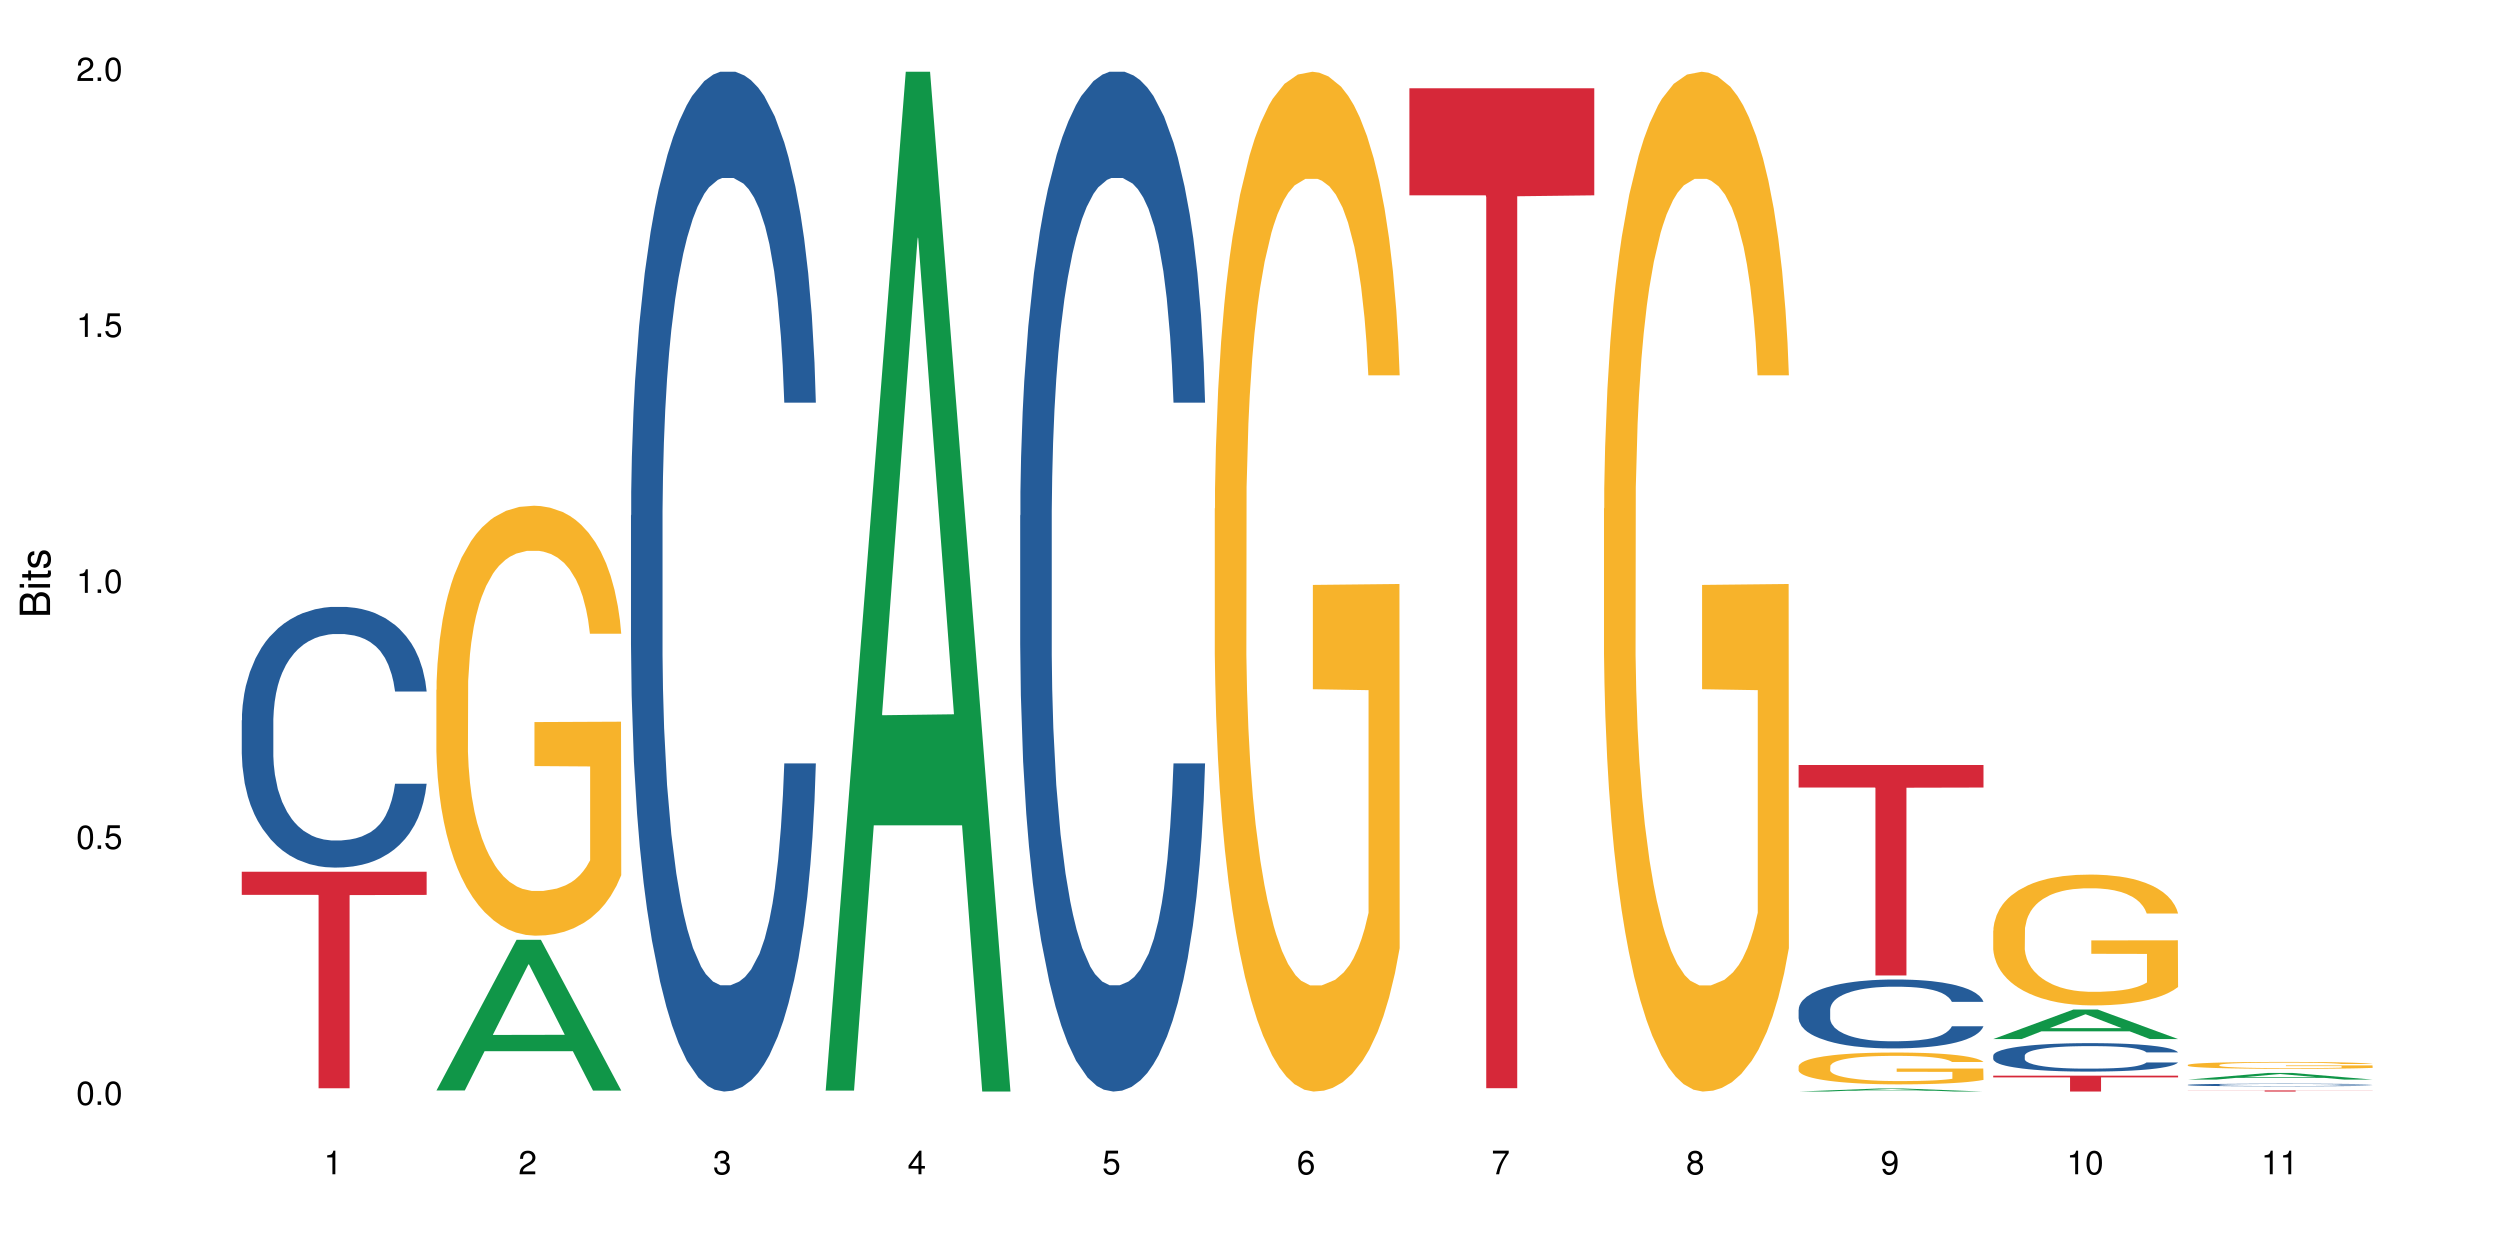 <?xml version="1.0" encoding="UTF-8"?>
<svg xmlns="http://www.w3.org/2000/svg" xmlns:xlink="http://www.w3.org/1999/xlink" width="720pt" height="360pt" viewBox="0 0 720 360" version="1.1">
<defs>
<g>
<symbol overflow="visible" id="glyph0-0">
<path style="stroke:none;" d=""/>
</symbol>
<symbol overflow="visible" id="glyph0-1">
<path style="stroke:none;" d="M 2.641 -6.797 C 2 -6.797 1.422 -6.531 1.078 -6.047 C 0.641 -5.453 0.406 -4.547 0.406 -3.297 C 0.406 -1 1.188 0.219 2.641 0.219 C 4.078 0.219 4.859 -1 4.859 -3.234 C 4.859 -4.562 4.656 -5.438 4.203 -6.047 C 3.844 -6.531 3.281 -6.797 2.641 -6.797 Z M 2.641 -6.047 C 3.547 -6.047 4 -5.125 4 -3.312 C 4 -1.375 3.562 -0.484 2.625 -0.484 C 1.734 -0.484 1.281 -1.422 1.281 -3.281 C 1.281 -5.141 1.734 -6.047 2.641 -6.047 Z M 2.641 -6.047 "/>
</symbol>
<symbol overflow="visible" id="glyph0-2">
<path style="stroke:none;" d="M 1.828 -1 L 0.828 -1 L 0.828 0 L 1.828 0 Z M 1.828 -1 "/>
</symbol>
<symbol overflow="visible" id="glyph0-3">
<path style="stroke:none;" d="M 4.562 -6.797 L 1.062 -6.797 L 0.547 -3.094 L 1.328 -3.094 C 1.719 -3.562 2.047 -3.734 2.578 -3.734 C 3.484 -3.734 4.062 -3.109 4.062 -2.094 C 4.062 -1.125 3.484 -0.531 2.578 -0.531 C 1.828 -0.531 1.375 -0.906 1.188 -1.672 L 0.328 -1.672 C 0.453 -1.109 0.547 -0.844 0.75 -0.594 C 1.125 -0.078 1.828 0.219 2.594 0.219 C 3.969 0.219 4.922 -0.781 4.922 -2.219 C 4.922 -3.562 4.031 -4.484 2.719 -4.484 C 2.25 -4.484 1.859 -4.359 1.469 -4.062 L 1.734 -5.969 L 4.562 -5.969 Z M 4.562 -6.797 "/>
</symbol>
<symbol overflow="visible" id="glyph0-4">
<path style="stroke:none;" d="M 2.484 -4.844 L 2.484 0 L 3.328 0 L 3.328 -6.797 L 2.766 -6.797 C 2.469 -5.75 2.281 -5.609 0.984 -5.453 L 0.984 -4.844 Z M 2.484 -4.844 "/>
</symbol>
<symbol overflow="visible" id="glyph0-5">
<path style="stroke:none;" d="M 4.859 -0.828 L 1.281 -0.828 C 1.359 -1.391 1.672 -1.75 2.5 -2.234 L 3.469 -2.75 C 4.406 -3.266 4.906 -3.969 4.906 -4.812 C 4.906 -5.375 4.672 -5.906 4.266 -6.266 C 3.859 -6.625 3.375 -6.797 2.719 -6.797 C 1.859 -6.797 1.219 -6.5 0.844 -5.922 C 0.609 -5.562 0.5 -5.125 0.484 -4.438 L 1.328 -4.438 C 1.359 -4.906 1.406 -5.188 1.531 -5.406 C 1.75 -5.812 2.188 -6.062 2.703 -6.062 C 3.469 -6.062 4.031 -5.516 4.031 -4.781 C 4.031 -4.25 3.719 -3.797 3.125 -3.438 L 2.234 -2.938 C 0.812 -2.141 0.406 -1.5 0.328 0 L 4.859 0 Z M 4.859 -0.828 "/>
</symbol>
<symbol overflow="visible" id="glyph0-6">
<path style="stroke:none;" d="M 2.125 -3.125 L 2.578 -3.125 C 3.516 -3.125 3.984 -2.703 3.984 -1.891 C 3.984 -1.031 3.469 -0.531 2.578 -0.531 C 1.656 -0.531 1.203 -0.984 1.156 -1.969 L 0.312 -1.969 C 0.344 -1.422 0.438 -1.078 0.609 -0.766 C 0.953 -0.109 1.625 0.219 2.547 0.219 C 3.953 0.219 4.859 -0.609 4.859 -1.906 C 4.859 -2.766 4.516 -3.25 3.703 -3.516 C 4.344 -3.766 4.656 -4.25 4.656 -4.938 C 4.656 -6.109 3.875 -6.797 2.578 -6.797 C 1.203 -6.797 0.484 -6.047 0.453 -4.609 L 1.297 -4.609 C 1.312 -5.016 1.344 -5.25 1.453 -5.453 C 1.641 -5.828 2.062 -6.062 2.594 -6.062 C 3.344 -6.062 3.797 -5.625 3.797 -4.906 C 3.797 -4.422 3.609 -4.141 3.25 -3.984 C 3.016 -3.891 2.719 -3.844 2.125 -3.844 Z M 2.125 -3.125 "/>
</symbol>
<symbol overflow="visible" id="glyph0-7">
<path style="stroke:none;" d="M 3.141 -1.625 L 3.141 0 L 3.984 0 L 3.984 -1.625 L 4.984 -1.625 L 4.984 -2.391 L 3.984 -2.391 L 3.984 -6.797 L 3.359 -6.797 L 0.266 -2.516 L 0.266 -1.625 Z M 3.141 -2.391 L 1 -2.391 L 3.141 -5.359 Z M 3.141 -2.391 "/>
</symbol>
<symbol overflow="visible" id="glyph0-8">
<path style="stroke:none;" d="M 4.781 -5.031 C 4.609 -6.141 3.891 -6.797 2.844 -6.797 C 2.094 -6.797 1.422 -6.438 1.031 -5.828 C 0.609 -5.172 0.406 -4.344 0.406 -3.094 C 0.406 -1.953 0.578 -1.234 0.984 -0.625 C 1.359 -0.078 1.953 0.219 2.703 0.219 C 3.984 0.219 4.922 -0.734 4.922 -2.078 C 4.922 -3.344 4.062 -4.234 2.844 -4.234 C 2.172 -4.234 1.641 -3.969 1.281 -3.469 C 1.281 -5.125 1.828 -6.047 2.797 -6.047 C 3.391 -6.047 3.797 -5.672 3.938 -5.031 Z M 2.734 -3.484 C 3.547 -3.484 4.062 -2.922 4.062 -2 C 4.062 -1.156 3.484 -0.531 2.703 -0.531 C 1.922 -0.531 1.328 -1.188 1.328 -2.047 C 1.328 -2.891 1.906 -3.484 2.734 -3.484 Z M 2.734 -3.484 "/>
</symbol>
<symbol overflow="visible" id="glyph0-9">
<path style="stroke:none;" d="M 4.984 -6.797 L 0.438 -6.797 L 0.438 -5.969 L 4.109 -5.969 C 2.5 -3.656 1.828 -2.234 1.328 0 L 2.219 0 C 2.594 -2.172 3.453 -4.047 4.984 -6.094 Z M 4.984 -6.797 "/>
</symbol>
<symbol overflow="visible" id="glyph0-10">
<path style="stroke:none;" d="M 3.75 -3.578 C 4.453 -4 4.688 -4.344 4.688 -4.984 C 4.688 -6.047 3.844 -6.797 2.641 -6.797 C 1.438 -6.797 0.594 -6.047 0.594 -4.984 C 0.594 -4.359 0.828 -4.016 1.516 -3.578 C 0.734 -3.203 0.359 -2.641 0.359 -1.891 C 0.359 -0.641 1.297 0.219 2.641 0.219 C 3.984 0.219 4.922 -0.641 4.922 -1.875 C 4.922 -2.641 4.531 -3.203 3.75 -3.578 Z M 2.641 -6.047 C 3.359 -6.047 3.812 -5.625 3.812 -4.969 C 3.812 -4.344 3.344 -3.922 2.641 -3.922 C 1.922 -3.922 1.453 -4.344 1.453 -4.984 C 1.453 -5.625 1.922 -6.047 2.641 -6.047 Z M 2.641 -3.203 C 3.484 -3.203 4.062 -2.672 4.062 -1.875 C 4.062 -1.062 3.484 -0.531 2.625 -0.531 C 1.797 -0.531 1.219 -1.078 1.219 -1.875 C 1.219 -2.672 1.797 -3.203 2.641 -3.203 Z M 2.641 -3.203 "/>
</symbol>
<symbol overflow="visible" id="glyph0-11">
<path style="stroke:none;" d="M 0.516 -1.547 C 0.672 -0.438 1.406 0.219 2.438 0.219 C 3.188 0.219 3.859 -0.141 4.266 -0.75 C 4.688 -1.406 4.891 -2.25 4.891 -3.484 C 4.891 -4.625 4.703 -5.359 4.312 -5.953 C 3.938 -6.5 3.344 -6.797 2.594 -6.797 C 1.297 -6.797 0.359 -5.844 0.359 -4.516 C 0.359 -3.25 1.234 -2.344 2.453 -2.344 C 3.094 -2.344 3.562 -2.578 4.016 -3.109 C 4 -1.453 3.469 -0.531 2.5 -0.531 C 1.906 -0.531 1.484 -0.906 1.359 -1.547 Z M 2.578 -6.062 C 3.375 -6.062 3.969 -5.406 3.969 -4.531 C 3.969 -3.688 3.375 -3.094 2.547 -3.094 C 1.734 -3.094 1.234 -3.672 1.234 -4.578 C 1.234 -5.438 1.797 -6.062 2.578 -6.062 Z M 2.578 -6.062 "/>
</symbol>
<symbol overflow="visible" id="glyph1-0">
<path style="stroke:none;" d=""/>
</symbol>
<symbol overflow="visible" id="glyph1-1">
<path style="stroke:none;" d="M 0 -0.953 L 0 -4.891 C 0 -5.719 -0.234 -6.344 -0.734 -6.797 C -1.188 -7.234 -1.812 -7.469 -2.5 -7.469 C -3.547 -7.469 -4.188 -7 -4.625 -5.875 C -4.984 -6.672 -5.641 -7.094 -6.531 -7.094 C -7.156 -7.094 -7.734 -6.859 -8.141 -6.391 C -8.562 -5.938 -8.75 -5.344 -8.75 -4.5 L -8.75 -0.953 Z M -4.984 -2.062 L -7.766 -2.062 L -7.766 -4.219 C -7.766 -4.844 -7.688 -5.203 -7.453 -5.5 C -7.219 -5.812 -6.859 -5.969 -6.375 -5.969 C -5.906 -5.969 -5.531 -5.812 -5.297 -5.5 C -5.062 -5.203 -4.984 -4.844 -4.984 -4.219 Z M -0.984 -2.062 L -4 -2.062 L -4 -4.781 C -4 -5.328 -3.859 -5.688 -3.578 -5.953 C -3.297 -6.219 -2.922 -6.359 -2.484 -6.359 C -2.062 -6.359 -1.688 -6.219 -1.406 -5.953 C -1.109 -5.688 -0.984 -5.328 -0.984 -4.781 Z M -0.984 -2.062 "/>
</symbol>
<symbol overflow="visible" id="glyph1-2">
<path style="stroke:none;" d="M -6.281 -1.797 L -6.281 -0.797 L 0 -0.797 L 0 -1.797 Z M -8.75 -1.797 L -8.75 -0.797 L -7.484 -0.797 L -7.484 -1.797 Z M -8.75 -1.797 "/>
</symbol>
<symbol overflow="visible" id="glyph1-3">
<path style="stroke:none;" d="M -6.281 -3.047 L -6.281 -2.016 L -8.016 -2.016 L -8.016 -1.016 L -6.281 -1.016 L -6.281 -0.172 L -5.469 -0.172 L -5.469 -1.016 L -0.719 -1.016 C -0.078 -1.016 0.281 -1.453 0.281 -2.234 C 0.281 -2.469 0.25 -2.719 0.188 -3.047 L -0.641 -3.047 C -0.609 -2.922 -0.594 -2.766 -0.594 -2.562 C -0.594 -2.141 -0.719 -2.016 -1.156 -2.016 L -5.469 -2.016 L -5.469 -3.047 Z M -6.281 -3.047 "/>
</symbol>
<symbol overflow="visible" id="glyph1-4">
<path style="stroke:none;" d="M -4.531 -5.25 C -5.766 -5.25 -6.469 -4.422 -6.469 -2.969 C -6.469 -1.516 -5.719 -0.562 -4.547 -0.562 C -3.562 -0.562 -3.094 -1.062 -2.734 -2.562 L -2.516 -3.484 C -2.344 -4.188 -2.094 -4.469 -1.625 -4.469 C -1.047 -4.469 -0.641 -3.875 -0.641 -3 C -0.641 -2.453 -0.797 -2 -1.062 -1.75 C -1.25 -1.594 -1.422 -1.531 -1.875 -1.469 L -1.875 -0.406 C -0.422 -0.453 0.281 -1.266 0.281 -2.922 C 0.281 -4.5 -0.5 -5.516 -1.719 -5.516 C -2.656 -5.516 -3.172 -4.984 -3.469 -3.734 L -3.703 -2.766 C -3.891 -1.953 -4.156 -1.609 -4.594 -1.609 C -5.172 -1.609 -5.547 -2.125 -5.547 -2.938 C -5.547 -3.75 -5.203 -4.172 -4.531 -4.203 Z M -4.531 -5.25 "/>
</symbol>
</g>
</defs>
<g id="surface123946">
<rect x="0" y="0" width="720" height="360" style="fill:rgb(100%,100%,100%);fill-opacity:1;stroke:none;"/>
<path style=" stroke:none;fill-rule:nonzero;fill:rgb(14.51%,36.078%,60%);fill-opacity:1;" d="M 69.629 207.457 L 69.695 207.391 L 69.695 205.742 L 69.891 203.133 L 70.344 199.84 L 70.797 197.574 L 71.969 193.527 L 73.59 189.613 L 75.277 186.594 L 76.512 184.809 L 77.617 183.438 L 80.148 180.898 L 81.773 179.594 L 83.523 178.426 L 85.668 177.258 L 87.227 176.574 L 90.73 175.477 L 93.328 174.996 L 95.344 174.789 L 99.691 174.789 L 102.289 175.062 L 104.172 175.406 L 106.25 175.957 L 108.004 176.574 L 111.055 178.082 L 113.781 180.004 L 115.016 181.102 L 116.965 183.23 L 118.457 185.289 L 119.496 187.074 L 120.664 189.613 L 121.703 192.703 L 122.484 196.203 L 122.875 199.152 L 113.781 199.152 L 113.328 196.41 L 112.809 194.281 L 111.836 191.469 L 110.859 189.477 L 109.496 187.484 L 108.266 186.184 L 106.574 184.879 L 105.082 184.055 L 103.523 183.438 L 102.031 183.023 L 99.172 182.613 L 95.863 182.613 L 94.629 182.75 L 92.098 183.301 L 90.73 183.781 L 88.785 184.742 L 87.422 185.633 L 85.797 187.004 L 84.695 188.172 L 83.328 189.957 L 82.355 191.535 L 81.254 193.801 L 80.602 195.516 L 80.02 197.438 L 79.5 199.703 L 79.109 202.105 L 78.852 204.645 L 78.719 207.117 L 78.719 217.754 L 78.852 220.223 L 79.176 223.105 L 80.02 227.293 L 81.254 230.93 L 82.68 233.812 L 84.043 235.875 L 84.824 236.836 L 85.863 237.934 L 87.484 239.305 L 89.824 240.676 L 91.188 241.227 L 93.266 241.777 L 95.406 242.051 L 98.266 242.051 L 100.797 241.777 L 102.484 241.434 L 104.238 240.883 L 106.641 239.715 L 108.133 238.617 L 109.434 237.316 L 110.406 236.012 L 111.055 234.914 L 112.031 232.785 L 112.809 230.449 L 113.395 228.051 L 113.781 225.715 L 122.875 225.715 L 122.484 228.461 L 121.898 231.137 L 121.316 233.129 L 120.406 235.531 L 119.367 237.656 L 117.875 240.059 L 116.641 241.637 L 115.016 243.355 L 113.523 244.66 L 111.898 245.824 L 109.496 247.199 L 107.938 247.883 L 106.25 248.5 L 104.238 249.051 L 101.707 249.531 L 98.977 249.805 L 96.445 249.875 L 93.719 249.738 L 91.707 249.461 L 89.043 248.844 L 85.73 247.609 L 83.328 246.305 L 81.445 245 L 79.824 243.629 L 78.004 241.777 L 75.668 238.754 L 74.238 236.422 L 73.266 234.5 L 72.16 231.824 L 71.383 229.422 L 70.473 225.578 L 69.824 220.703 L 69.629 216.93 Z M 69.629 207.457 "/>
<path style=" stroke:none;fill-rule:nonzero;fill:rgb(83.922%,15.686%,22.353%);fill-opacity:1;" d="M 69.629 251.055 L 122.875 251.055 L 122.875 257.73 L 100.684 257.789 L 100.684 313.43 L 91.754 313.43 L 91.754 257.848 L 91.625 257.73 L 69.629 257.73 Z M 69.629 251.055 "/>
<path style=" stroke:none;fill-rule:nonzero;fill:rgb(6.275%,58.824%,28.235%);fill-opacity:1;" d="M 125.676 314.047 L 125.734 314.004 L 148.77 270.66 L 155.77 270.66 L 178.918 314.086 L 170.785 314.086 L 164.984 302.75 L 139.555 302.75 L 133.867 314.047 L 125.676 314.047 L 142 298.062 L 162.652 298.02 L 152.355 277.754 L 152.242 277.715 L 152.129 277.836 L 141.945 298.02 L 142 298.062 Z M 125.676 314.047 "/>
<path style=" stroke:none;fill-rule:nonzero;fill:rgb(96.863%,70.196%,16.863%);fill-opacity:1;" d="M 125.676 198.684 L 125.742 198.57 L 125.742 196.309 L 126 191.219 L 126.648 184.207 L 127.492 178.441 L 128.402 173.918 L 128.988 171.543 L 129.961 168.148 L 130.805 165.66 L 132.949 160.574 L 135.676 155.824 L 137.168 153.789 L 138.855 151.863 L 141.258 149.715 L 142.363 148.926 L 145.738 147.113 L 149.57 145.984 L 153.793 145.645 L 155.738 145.758 L 158.402 146.211 L 162.039 147.453 L 164.117 148.586 L 165.738 149.715 L 167.426 151.188 L 169.504 153.449 L 171.453 156.164 L 173.012 158.875 L 174.57 162.27 L 175.867 165.887 L 176.973 169.848 L 177.945 174.598 L 178.531 178.555 L 178.918 182.512 L 169.895 182.512 L 169.375 178.555 L 168.789 175.5 L 167.816 171.77 L 166.844 169.055 L 165.867 166.906 L 164.051 163.965 L 162.492 162.156 L 160.543 160.574 L 158.66 159.555 L 156.52 158.875 L 155.219 158.648 L 151.777 158.648 L 148.66 159.441 L 146.844 160.348 L 145.543 161.25 L 143.727 162.949 L 142.621 164.305 L 141.973 165.211 L 140.027 168.715 L 138.727 171.883 L 138.012 174.031 L 137.105 177.422 L 136.453 180.477 L 135.738 185 L 135.352 188.395 L 134.832 196.082 L 134.766 216.441 L 134.961 220.738 L 135.352 225.375 L 135.871 229.445 L 136.648 233.742 L 137.43 237.023 L 138.793 241.434 L 139.961 244.371 L 140.871 246.297 L 142.621 249.348 L 143.336 250.367 L 145.023 252.402 L 146.777 253.984 L 148.922 255.344 L 150.543 256.02 L 153.141 256.586 L 156.453 256.586 L 160.348 255.91 L 162.816 255.004 L 164.504 254.098 L 165.609 253.309 L 166.973 252.062 L 167.945 250.934 L 168.855 249.688 L 169.961 247.766 L 169.961 220.738 L 153.922 220.625 L 153.922 207.957 L 178.855 207.844 L 178.918 252.062 L 177.555 255.117 L 175.867 258.059 L 174.246 260.32 L 172.555 262.242 L 170.152 264.391 L 168.207 265.746 L 165.219 267.332 L 162.492 268.348 L 159.637 269.027 L 157.102 269.367 L 154.117 269.48 L 151.453 269.254 L 148.598 268.574 L 146.324 267.668 L 144.246 266.539 L 142.168 265.07 L 139.57 262.695 L 137.883 260.77 L 136.129 258.395 L 134.375 255.57 L 132.816 252.516 L 131.777 250.141 L 130.742 247.426 L 129.637 244.035 L 128.598 240.188 L 127.82 236.684 L 127.105 232.727 L 126.586 228.992 L 126.066 223.902 L 125.805 219.832 L 125.676 216.328 Z M 125.676 198.684 "/>
<path style=" stroke:none;fill-rule:nonzero;fill:rgb(14.51%,36.078%,60%);fill-opacity:1;" d="M 181.723 148.457 L 181.785 148.188 L 181.785 141.742 L 181.98 131.543 L 182.438 118.656 L 182.891 109.797 L 184.059 93.957 L 185.684 78.652 L 187.371 66.84 L 188.605 59.859 L 189.707 54.492 L 192.242 44.559 L 193.863 39.457 L 195.617 34.891 L 197.762 30.328 L 199.32 27.645 L 202.824 23.348 L 205.422 21.469 L 207.434 20.664 L 211.785 20.664 L 214.383 21.738 L 216.266 23.078 L 218.344 25.227 L 220.098 27.645 L 223.148 33.551 L 225.875 41.066 L 227.109 45.363 L 229.059 53.684 L 230.551 61.738 L 231.59 68.719 L 232.758 78.652 L 233.797 90.734 L 234.578 104.426 L 234.965 115.969 L 225.875 115.969 L 225.422 105.23 L 224.902 96.91 L 223.926 85.902 L 222.953 78.117 L 221.59 70.332 L 220.355 65.23 L 218.668 60.129 L 217.176 56.906 L 215.617 54.492 L 214.121 52.879 L 211.266 51.27 L 207.953 51.27 L 206.723 51.805 L 204.188 53.953 L 202.824 55.832 L 200.875 59.59 L 199.512 63.082 L 197.891 68.449 L 196.785 73.016 L 195.422 79.996 L 194.449 86.172 L 193.344 95.031 L 192.695 101.742 L 192.109 109.258 L 191.59 118.117 L 191.203 127.516 L 190.941 137.449 L 190.812 147.113 L 190.812 188.727 L 190.941 198.391 L 191.266 209.668 L 192.109 226.043 L 193.344 240.273 L 194.773 251.547 L 196.137 259.602 L 196.918 263.359 L 197.953 267.656 L 199.578 273.027 L 201.914 278.395 L 203.281 280.543 L 205.355 282.691 L 207.5 283.766 L 210.355 283.766 L 212.891 282.691 L 214.578 281.348 L 216.332 279.199 L 218.734 274.637 L 220.227 270.34 L 221.523 265.242 L 222.5 260.141 L 223.148 255.844 L 224.121 247.52 L 224.902 238.395 L 225.484 228.996 L 225.875 219.867 L 234.965 219.867 L 234.578 230.609 L 233.992 241.078 L 233.406 248.863 L 232.5 258.262 L 231.461 266.582 L 229.965 275.98 L 228.734 282.152 L 227.109 288.867 L 225.617 293.969 L 223.992 298.531 L 221.59 303.898 L 220.031 306.586 L 218.344 309 L 216.332 311.148 L 213.797 313.027 L 211.07 314.102 L 208.539 314.371 L 205.812 313.832 L 203.801 312.762 L 201.137 310.344 L 197.824 305.512 L 195.422 300.41 L 193.539 295.309 L 191.918 289.941 L 190.098 282.691 L 187.762 270.879 L 186.332 261.75 L 185.359 254.234 L 184.254 243.762 L 183.477 234.367 L 182.566 219.332 L 181.918 200.27 L 181.723 185.504 Z M 181.723 148.457 "/>
<path style=" stroke:none;fill-rule:nonzero;fill:rgb(6.275%,58.824%,28.235%);fill-opacity:1;" d="M 237.77 314.094 L 237.824 313.82 L 260.863 20.664 L 267.859 20.664 L 291.012 314.371 L 282.879 314.371 L 277.074 237.703 L 251.648 237.703 L 245.961 314.094 L 237.77 314.094 L 254.094 205.988 L 274.742 205.711 L 264.449 68.648 L 264.332 68.375 L 264.219 69.199 L 254.039 205.711 L 254.094 205.988 Z M 237.77 314.094 "/>
<path style=" stroke:none;fill-rule:nonzero;fill:rgb(14.51%,36.078%,60%);fill-opacity:1;" d="M 293.816 148.457 L 293.879 148.188 L 293.879 141.742 L 294.074 131.543 L 294.527 118.656 L 294.984 109.797 L 296.152 93.957 L 297.777 78.652 L 299.465 66.84 L 300.699 59.859 L 301.801 54.492 L 304.332 44.559 L 305.957 39.457 L 307.711 34.891 L 309.852 30.328 L 311.41 27.645 L 314.918 23.348 L 317.516 21.469 L 319.527 20.664 L 323.879 20.664 L 326.477 21.738 L 328.359 23.078 L 330.438 25.227 L 332.191 27.645 L 335.242 33.551 L 337.969 41.066 L 339.203 45.363 L 341.148 53.684 L 342.645 61.738 L 343.684 68.719 L 344.852 78.652 L 345.891 90.734 L 346.668 104.426 L 347.059 115.969 L 337.969 115.969 L 337.516 105.23 L 336.996 96.91 L 336.02 85.902 L 335.047 78.117 L 333.684 70.332 L 332.449 65.23 L 330.762 60.129 L 329.266 56.906 L 327.711 54.492 L 326.215 52.879 L 323.359 51.27 L 320.047 51.27 L 318.812 51.805 L 316.281 53.953 L 314.918 55.832 L 312.969 59.59 L 311.605 63.082 L 309.984 68.449 L 308.879 73.016 L 307.516 79.996 L 306.543 86.172 L 305.438 95.031 L 304.789 101.742 L 304.203 109.258 L 303.684 118.117 L 303.293 127.516 L 303.035 137.449 L 302.906 147.113 L 302.906 188.727 L 303.035 198.391 L 303.359 209.668 L 304.203 226.043 L 305.438 240.273 L 306.867 251.547 L 308.23 259.602 L 309.008 263.359 L 310.047 267.656 L 311.672 273.027 L 314.008 278.395 L 315.371 280.543 L 317.449 282.691 L 319.594 283.766 L 322.449 283.766 L 324.98 282.691 L 326.672 281.348 L 328.422 279.199 L 330.824 274.637 L 332.32 270.34 L 333.617 265.242 L 334.594 260.141 L 335.242 255.844 L 336.215 247.52 L 336.996 238.395 L 337.578 228.996 L 337.969 219.867 L 347.059 219.867 L 346.668 230.609 L 346.086 241.078 L 345.5 248.863 L 344.59 258.262 L 343.551 266.582 L 342.059 275.98 L 340.824 282.152 L 339.203 288.867 L 337.707 293.969 L 336.086 298.531 L 333.684 303.898 L 332.125 306.586 L 330.438 309 L 328.422 311.148 L 325.891 313.027 L 323.164 314.102 L 320.633 314.371 L 317.906 313.832 L 315.891 312.762 L 313.23 310.344 L 309.918 305.512 L 307.516 300.41 L 305.633 295.309 L 304.008 289.941 L 302.191 282.691 L 299.852 270.879 L 298.426 261.75 L 297.449 254.234 L 296.348 243.762 L 295.566 234.367 L 294.66 219.332 L 294.008 200.27 L 293.816 185.504 Z M 293.816 148.457 "/>
<path style=" stroke:none;fill-rule:nonzero;fill:rgb(96.863%,70.196%,16.863%);fill-opacity:1;" d="M 349.859 146.461 L 349.926 146.191 L 349.926 140.828 L 350.188 128.758 L 350.836 112.129 L 351.68 98.449 L 352.59 87.719 L 353.172 82.086 L 354.148 74.039 L 354.992 68.141 L 357.133 56.07 L 359.859 44.805 L 361.355 39.977 L 363.043 35.414 L 365.445 30.32 L 366.547 28.441 L 369.926 24.148 L 373.758 21.469 L 377.977 20.664 L 379.926 20.93 L 382.586 22.004 L 386.223 24.953 L 388.301 27.637 L 389.926 30.32 L 391.613 33.805 L 393.691 39.172 L 395.637 45.609 L 397.195 52.047 L 398.754 60.094 L 400.055 68.676 L 401.156 78.062 L 402.133 89.328 L 402.715 98.715 L 403.105 108.105 L 394.078 108.105 L 393.559 98.715 L 392.977 91.477 L 392 82.625 L 391.027 76.188 L 390.055 71.09 L 388.234 64.117 L 386.676 59.824 L 384.73 56.07 L 382.848 53.656 L 380.703 52.047 L 379.406 51.508 L 375.965 51.508 L 372.848 53.387 L 371.027 55.531 L 369.73 57.68 L 367.914 61.703 L 366.809 64.922 L 366.16 67.066 L 364.211 75.383 L 362.914 82.891 L 362.199 87.988 L 361.289 96.035 L 360.641 103.277 L 359.926 114.004 L 359.535 122.051 L 359.016 140.293 L 358.953 188.574 L 359.145 198.766 L 359.535 209.762 L 360.055 219.418 L 360.836 229.609 L 361.613 237.391 L 362.977 247.852 L 364.145 254.824 L 365.055 259.383 L 366.809 266.625 L 367.523 269.039 L 369.211 273.867 L 370.965 277.625 L 373.105 280.844 L 374.73 282.453 L 377.328 283.793 L 380.641 283.793 L 384.535 282.184 L 387.004 280.039 L 388.691 277.891 L 389.793 276.016 L 391.156 273.062 L 392.133 270.383 L 393.039 267.43 L 394.145 262.871 L 394.145 198.766 L 378.105 198.496 L 378.105 168.457 L 403.039 168.188 L 403.105 273.062 L 401.742 280.305 L 400.055 287.281 L 398.43 292.645 L 396.742 297.203 L 394.34 302.301 L 392.391 305.52 L 389.406 309.273 L 386.676 311.688 L 383.82 313.297 L 381.289 314.102 L 378.301 314.371 L 375.641 313.836 L 372.781 312.227 L 370.508 310.078 L 368.434 307.398 L 366.355 303.91 L 363.758 298.277 L 362.066 293.719 L 360.316 288.086 L 358.562 281.379 L 357.004 274.137 L 355.965 268.504 L 354.926 262.066 L 353.82 254.02 L 352.781 244.898 L 352.004 236.586 L 351.289 227.195 L 350.77 218.344 L 350.25 206.277 L 349.992 196.621 L 349.859 188.305 Z M 349.859 146.461 "/>
<path style=" stroke:none;fill-rule:nonzero;fill:rgb(83.922%,15.686%,22.353%);fill-opacity:1;" d="M 405.906 25.43 L 459.152 25.43 L 459.152 56.254 L 436.961 56.523 L 436.961 313.398 L 428.035 313.398 L 428.035 56.793 L 427.902 56.254 L 405.906 56.254 Z M 405.906 25.43 "/>
<path style=" stroke:none;fill-rule:nonzero;fill:rgb(96.863%,70.196%,16.863%);fill-opacity:1;" d="M 461.953 146.461 L 462.02 146.191 L 462.02 140.828 L 462.277 128.758 L 462.93 112.129 L 463.773 98.449 L 464.68 87.719 L 465.266 82.086 L 466.238 74.039 L 467.082 68.141 L 469.227 56.07 L 471.953 44.805 L 473.445 39.977 L 475.137 35.414 L 477.539 30.32 L 478.641 28.441 L 482.02 24.148 L 485.848 21.469 L 490.07 20.664 L 492.016 20.93 L 494.68 22.004 L 498.316 24.953 L 500.395 27.637 L 502.016 30.32 L 503.703 33.805 L 505.781 39.172 L 507.73 45.609 L 509.289 52.047 L 510.848 60.094 L 512.145 68.676 L 513.25 78.062 L 514.223 89.328 L 514.809 98.715 L 515.199 108.105 L 506.172 108.105 L 505.652 98.715 L 505.07 91.477 L 504.094 82.625 L 503.121 76.188 L 502.148 71.09 L 500.328 64.117 L 498.77 59.824 L 496.82 56.07 L 494.938 53.656 L 492.797 52.047 L 491.496 51.508 L 488.055 51.508 L 484.941 53.387 L 483.121 55.531 L 481.824 57.68 L 480.004 61.703 L 478.902 64.922 L 478.25 67.066 L 476.305 75.383 L 475.004 82.891 L 474.289 87.988 L 473.383 96.035 L 472.734 103.277 L 472.02 114.004 L 471.629 122.051 L 471.109 140.293 L 471.043 188.574 L 471.238 198.766 L 471.629 209.762 L 472.148 219.418 L 472.926 229.609 L 473.707 237.391 L 475.07 247.852 L 476.238 254.824 L 477.148 259.383 L 478.902 266.625 L 479.617 269.039 L 481.305 273.867 L 483.059 277.625 L 485.199 280.844 L 486.824 282.453 L 489.422 283.793 L 492.73 283.793 L 496.629 282.184 L 499.094 280.039 L 500.781 277.891 L 501.887 276.016 L 503.25 273.062 L 504.223 270.383 L 505.133 267.43 L 506.238 262.871 L 506.238 198.766 L 490.199 198.496 L 490.199 168.457 L 515.133 168.188 L 515.199 273.062 L 513.836 280.305 L 512.145 287.281 L 510.523 292.645 L 508.836 297.203 L 506.434 302.301 L 504.484 305.52 L 501.496 309.273 L 498.77 311.688 L 495.914 313.297 L 493.383 314.102 L 490.395 314.371 L 487.73 313.836 L 484.875 312.227 L 482.602 310.078 L 480.523 307.398 L 478.445 303.91 L 475.848 298.277 L 474.16 293.719 L 472.406 288.086 L 470.656 281.379 L 469.098 274.137 L 468.059 268.504 L 467.02 262.066 L 465.914 254.02 L 464.875 244.898 L 464.098 236.586 L 463.383 227.195 L 462.863 218.344 L 462.344 206.277 L 462.082 196.621 L 461.953 188.305 Z M 461.953 146.461 "/>
<path style=" stroke:none;fill-rule:nonzero;fill:rgb(6.275%,58.824%,28.235%);fill-opacity:1;" d="M 518 314.371 L 518.059 314.367 L 541.094 313.48 L 548.094 313.48 L 571.246 314.371 L 563.109 314.371 L 557.309 314.137 L 531.879 314.137 L 526.191 314.371 L 518 314.371 L 534.324 314.043 L 554.977 314.043 L 544.68 313.625 L 544.566 313.625 L 544.453 313.629 L 534.27 314.043 L 534.324 314.043 Z M 518 314.371 "/>
<path style=" stroke:none;fill-rule:nonzero;fill:rgb(14.51%,36.078%,60%);fill-opacity:1;" d="M 518 290.742 L 518.066 290.723 L 518.066 290.289 L 518.262 289.598 L 518.715 288.727 L 519.168 288.129 L 520.336 287.059 L 521.961 286.027 L 523.648 285.227 L 524.883 284.758 L 525.988 284.395 L 528.52 283.723 L 530.141 283.379 L 531.895 283.07 L 534.039 282.762 L 535.598 282.578 L 539.102 282.289 L 541.699 282.164 L 543.715 282.109 L 548.062 282.109 L 550.66 282.18 L 552.543 282.27 L 554.621 282.418 L 556.375 282.578 L 559.426 282.98 L 562.152 283.488 L 563.387 283.777 L 565.336 284.34 L 566.828 284.883 L 567.867 285.355 L 569.035 286.027 L 570.074 286.84 L 570.855 287.766 L 571.246 288.547 L 562.152 288.547 L 561.699 287.82 L 561.18 287.258 L 560.207 286.516 L 559.23 285.988 L 557.867 285.465 L 556.633 285.117 L 554.945 284.773 L 553.453 284.555 L 551.895 284.395 L 550.402 284.285 L 547.543 284.176 L 544.234 284.176 L 543 284.211 L 540.465 284.355 L 539.102 284.484 L 537.156 284.738 L 535.793 284.973 L 534.168 285.336 L 533.062 285.645 L 531.699 286.117 L 530.727 286.535 L 529.621 287.133 L 528.973 287.586 L 528.391 288.094 L 527.871 288.691 L 527.48 289.328 L 527.219 289.996 L 527.09 290.652 L 527.09 293.461 L 527.219 294.113 L 527.547 294.875 L 528.391 295.984 L 529.621 296.945 L 531.051 297.707 L 532.414 298.25 L 533.195 298.504 L 534.234 298.793 L 535.855 299.156 L 538.195 299.52 L 539.559 299.664 L 541.637 299.809 L 543.777 299.883 L 546.637 299.883 L 549.168 299.809 L 550.855 299.719 L 552.609 299.574 L 555.012 299.266 L 556.504 298.977 L 557.805 298.629 L 558.777 298.285 L 559.426 297.996 L 560.402 297.434 L 561.18 296.816 L 561.766 296.184 L 562.152 295.566 L 571.246 295.566 L 570.855 296.289 L 570.27 297 L 569.688 297.523 L 568.777 298.16 L 567.738 298.723 L 566.246 299.355 L 565.012 299.773 L 563.387 300.227 L 561.895 300.57 L 560.27 300.879 L 557.867 301.242 L 556.309 301.422 L 554.621 301.586 L 552.609 301.73 L 550.078 301.859 L 547.348 301.93 L 544.816 301.949 L 542.09 301.914 L 540.078 301.84 L 537.414 301.676 L 534.102 301.352 L 531.699 301.008 L 529.816 300.66 L 528.195 300.301 L 526.375 299.809 L 524.039 299.012 L 522.609 298.395 L 521.637 297.887 L 520.531 297.18 L 519.754 296.543 L 518.844 295.527 L 518.195 294.242 L 518 293.242 Z M 518 290.742 "/>
<path style=" stroke:none;fill-rule:nonzero;fill:rgb(96.863%,70.196%,16.863%);fill-opacity:1;" d="M 518 307.059 L 518.066 307.047 L 518.066 306.883 L 518.324 306.504 L 518.973 305.984 L 519.816 305.559 L 520.727 305.223 L 521.312 305.047 L 522.285 304.797 L 523.129 304.613 L 525.273 304.234 L 528 303.883 L 529.492 303.73 L 531.18 303.59 L 533.582 303.43 L 534.688 303.371 L 538.062 303.238 L 541.895 303.152 L 546.117 303.129 L 548.062 303.137 L 550.727 303.172 L 554.363 303.262 L 556.441 303.348 L 558.062 303.43 L 559.75 303.539 L 561.828 303.707 L 563.777 303.906 L 565.336 304.109 L 566.895 304.359 L 568.191 304.629 L 569.297 304.922 L 570.27 305.273 L 570.855 305.566 L 571.246 305.859 L 562.219 305.859 L 561.699 305.566 L 561.113 305.34 L 560.141 305.062 L 559.168 304.863 L 558.191 304.703 L 556.375 304.484 L 554.816 304.352 L 552.867 304.234 L 550.984 304.16 L 548.844 304.109 L 547.543 304.094 L 544.102 304.094 L 540.984 304.152 L 539.168 304.219 L 537.871 304.285 L 536.051 304.41 L 534.949 304.512 L 534.297 304.578 L 532.352 304.836 L 531.051 305.07 L 530.336 305.23 L 529.43 305.484 L 528.777 305.707 L 528.066 306.043 L 527.676 306.297 L 527.156 306.863 L 527.09 308.371 L 527.285 308.691 L 527.676 309.035 L 528.195 309.336 L 528.973 309.652 L 529.754 309.898 L 531.117 310.223 L 532.285 310.441 L 533.195 310.582 L 534.949 310.809 L 535.66 310.887 L 537.352 311.035 L 539.102 311.152 L 541.246 311.254 L 542.867 311.305 L 545.465 311.344 L 548.777 311.344 L 552.672 311.297 L 555.141 311.227 L 556.828 311.16 L 557.934 311.102 L 559.297 311.012 L 560.27 310.926 L 561.18 310.836 L 562.285 310.691 L 562.285 308.691 L 546.246 308.684 L 546.246 307.742 L 571.18 307.734 L 571.246 311.012 L 569.879 311.238 L 568.191 311.453 L 566.57 311.621 L 564.883 311.766 L 562.477 311.922 L 560.531 312.023 L 557.543 312.141 L 554.816 312.215 L 551.961 312.266 L 549.426 312.293 L 546.441 312.301 L 543.777 312.285 L 540.922 312.234 L 538.648 312.168 L 536.57 312.082 L 534.492 311.973 L 531.895 311.797 L 530.207 311.656 L 528.453 311.48 L 526.699 311.27 L 525.145 311.043 L 524.105 310.867 L 523.066 310.668 L 521.961 310.414 L 520.922 310.133 L 520.145 309.871 L 519.43 309.578 L 518.91 309.301 L 518.391 308.926 L 518.129 308.625 L 518 308.363 Z M 518 307.059 "/>
<path style=" stroke:none;fill-rule:nonzero;fill:rgb(83.922%,15.686%,22.353%);fill-opacity:1;" d="M 518 220.32 L 571.246 220.32 L 571.246 226.809 L 549.055 226.863 L 549.055 280.93 L 540.125 280.93 L 540.125 226.922 L 539.996 226.809 L 518 226.809 Z M 518 220.32 "/>
<path style=" stroke:none;fill-rule:nonzero;fill:rgb(6.275%,58.824%,28.235%);fill-opacity:1;" d="M 574.047 299.242 L 574.102 299.234 L 597.141 290.742 L 604.137 290.742 L 627.289 299.25 L 619.156 299.25 L 613.355 297.031 L 587.926 297.031 L 582.238 299.242 L 574.047 299.242 L 590.371 296.109 L 611.023 296.102 L 600.727 292.133 L 600.613 292.125 L 600.496 292.148 L 590.316 296.102 L 590.371 296.109 Z M 574.047 299.242 "/>
<path style=" stroke:none;fill-rule:nonzero;fill:rgb(14.51%,36.078%,60%);fill-opacity:1;" d="M 574.047 303.996 L 574.113 303.988 L 574.113 303.809 L 574.305 303.523 L 574.762 303.164 L 575.215 302.918 L 576.383 302.473 L 578.008 302.047 L 579.695 301.719 L 580.93 301.523 L 582.035 301.375 L 584.566 301.098 L 586.188 300.953 L 587.941 300.828 L 590.086 300.699 L 591.645 300.625 L 595.148 300.504 L 597.746 300.453 L 599.758 300.43 L 604.109 300.43 L 606.707 300.461 L 608.59 300.5 L 610.668 300.559 L 612.422 300.625 L 615.473 300.789 L 618.199 301 L 619.434 301.121 L 621.383 301.352 L 622.875 301.578 L 623.914 301.77 L 625.082 302.047 L 626.121 302.383 L 626.902 302.766 L 627.289 303.09 L 618.199 303.09 L 617.746 302.789 L 617.227 302.559 L 616.254 302.25 L 615.277 302.031 L 613.914 301.816 L 612.68 301.672 L 610.992 301.531 L 609.5 301.441 L 607.941 301.375 L 606.449 301.328 L 603.59 301.285 L 600.277 301.285 L 599.047 301.301 L 596.512 301.359 L 595.148 301.41 L 593.203 301.516 L 591.84 301.613 L 590.215 301.762 L 589.109 301.891 L 587.746 302.086 L 586.773 302.258 L 585.668 302.504 L 585.02 302.691 L 584.438 302.902 L 583.918 303.148 L 583.527 303.41 L 583.266 303.688 L 583.137 303.957 L 583.137 305.117 L 583.266 305.387 L 583.59 305.703 L 584.438 306.156 L 585.668 306.555 L 587.098 306.871 L 588.461 307.094 L 589.242 307.199 L 590.281 307.32 L 591.902 307.469 L 594.242 307.617 L 595.605 307.676 L 597.684 307.738 L 599.824 307.766 L 602.68 307.766 L 605.215 307.738 L 606.902 307.699 L 608.656 307.641 L 611.059 307.512 L 612.551 307.395 L 613.852 307.25 L 614.824 307.109 L 615.473 306.988 L 616.445 306.758 L 617.227 306.504 L 617.812 306.242 L 618.199 305.984 L 627.289 305.984 L 626.902 306.285 L 626.316 306.578 L 625.73 306.793 L 624.824 307.055 L 623.785 307.289 L 622.289 307.551 L 621.059 307.723 L 619.434 307.91 L 617.941 308.051 L 616.316 308.18 L 613.914 308.328 L 612.355 308.402 L 610.668 308.473 L 608.656 308.531 L 606.121 308.582 L 603.395 308.613 L 600.863 308.621 L 598.137 308.605 L 596.125 308.574 L 593.461 308.508 L 590.148 308.375 L 587.746 308.23 L 585.863 308.09 L 584.242 307.941 L 582.422 307.738 L 580.086 307.406 L 578.656 307.152 L 577.684 306.945 L 576.578 306.652 L 575.801 306.391 L 574.891 305.973 L 574.242 305.438 L 574.047 305.027 Z M 574.047 303.996 "/>
<path style=" stroke:none;fill-rule:nonzero;fill:rgb(96.863%,70.196%,16.863%);fill-opacity:1;" d="M 574.047 268.02 L 574.113 267.984 L 574.113 267.297 L 574.371 265.746 L 575.02 263.613 L 575.863 261.859 L 576.773 260.48 L 577.359 259.758 L 578.332 258.727 L 579.176 257.969 L 581.32 256.422 L 584.047 254.977 L 585.539 254.355 L 587.227 253.77 L 589.629 253.117 L 590.734 252.875 L 594.109 252.324 L 597.941 251.98 L 602.16 251.879 L 604.109 251.914 L 606.773 252.051 L 610.41 252.43 L 612.484 252.773 L 614.109 253.117 L 615.797 253.566 L 617.875 254.254 L 619.824 255.078 L 621.383 255.906 L 622.941 256.938 L 624.238 258.039 L 625.344 259.242 L 626.316 260.688 L 626.902 261.895 L 627.289 263.098 L 618.266 263.098 L 617.746 261.895 L 617.16 260.965 L 616.188 259.828 L 615.215 259.004 L 614.238 258.348 L 612.422 257.453 L 610.863 256.902 L 608.914 256.422 L 607.031 256.109 L 604.891 255.906 L 603.59 255.836 L 600.148 255.836 L 597.031 256.078 L 595.215 256.352 L 593.914 256.629 L 592.098 257.145 L 590.992 257.555 L 590.344 257.832 L 588.398 258.898 L 587.098 259.863 L 586.383 260.516 L 585.477 261.547 L 584.824 262.477 L 584.109 263.855 L 583.723 264.887 L 583.203 267.227 L 583.137 273.422 L 583.332 274.73 L 583.723 276.141 L 584.242 277.379 L 585.02 278.688 L 585.801 279.684 L 587.164 281.027 L 588.332 281.922 L 589.242 282.508 L 590.992 283.438 L 591.707 283.746 L 593.395 284.367 L 595.148 284.848 L 597.293 285.262 L 598.914 285.465 L 601.512 285.641 L 604.824 285.641 L 608.719 285.434 L 611.188 285.156 L 612.875 284.883 L 613.98 284.641 L 615.344 284.262 L 616.316 283.918 L 617.227 283.539 L 618.332 282.953 L 618.332 274.73 L 602.293 274.695 L 602.293 270.84 L 627.227 270.805 L 627.289 284.262 L 625.926 285.191 L 624.238 286.086 L 622.617 286.773 L 620.926 287.359 L 618.523 288.012 L 616.578 288.426 L 613.59 288.906 L 610.863 289.219 L 608.008 289.426 L 605.473 289.527 L 602.488 289.562 L 599.824 289.492 L 596.969 289.285 L 594.695 289.012 L 592.617 288.668 L 590.539 288.219 L 587.941 287.496 L 586.254 286.91 L 584.5 286.188 L 582.746 285.328 L 581.188 284.398 L 580.148 283.676 L 579.109 282.852 L 578.008 281.82 L 576.969 280.648 L 576.188 279.582 L 575.477 278.379 L 574.957 277.242 L 574.438 275.691 L 574.176 274.453 L 574.047 273.387 Z M 574.047 268.02 "/>
<path style=" stroke:none;fill-rule:nonzero;fill:rgb(83.922%,15.686%,22.353%);fill-opacity:1;" d="M 574.047 309.801 L 627.289 309.801 L 627.289 310.289 L 605.102 310.293 L 605.102 314.371 L 596.172 314.371 L 596.172 310.297 L 596.043 310.289 L 574.047 310.289 Z M 574.047 309.801 "/>
<path style=" stroke:none;fill-rule:nonzero;fill:rgb(6.275%,58.824%,28.235%);fill-opacity:1;" d="M 630.094 310.926 L 630.148 310.926 L 653.188 309.004 L 660.184 309.004 L 683.336 310.926 L 675.203 310.926 L 669.398 310.426 L 643.973 310.426 L 638.285 310.926 L 630.094 310.926 L 646.418 310.219 L 667.066 310.215 L 656.773 309.32 L 656.656 309.316 L 656.543 309.324 L 646.363 310.215 L 646.418 310.219 Z M 630.094 310.926 "/>
<path style=" stroke:none;fill-rule:nonzero;fill:rgb(14.51%,36.078%,60%);fill-opacity:1;" d="M 630.094 312.434 L 630.156 312.434 L 630.156 312.418 L 630.352 312.391 L 630.809 312.359 L 631.262 312.336 L 632.43 312.297 L 634.055 312.254 L 635.742 312.227 L 636.977 312.207 L 638.078 312.195 L 640.613 312.168 L 642.234 312.156 L 643.988 312.145 L 646.133 312.133 L 647.691 312.125 L 651.195 312.113 L 653.793 312.109 L 655.805 312.105 L 660.156 312.105 L 662.754 312.109 L 664.637 312.113 L 666.715 312.117 L 668.469 312.125 L 671.52 312.141 L 674.246 312.16 L 675.48 312.172 L 677.43 312.191 L 678.922 312.211 L 679.961 312.23 L 681.129 312.254 L 682.168 312.285 L 682.949 312.32 L 683.336 312.352 L 674.246 312.352 L 673.793 312.324 L 673.273 312.301 L 672.297 312.273 L 671.324 312.254 L 669.961 312.234 L 668.727 312.223 L 667.039 312.207 L 665.547 312.199 L 663.988 312.195 L 662.492 312.191 L 659.637 312.188 L 655.09 312.188 L 652.559 312.191 L 651.195 312.199 L 649.246 312.207 L 647.883 312.215 L 646.262 312.23 L 645.156 312.242 L 643.793 312.258 L 642.82 312.273 L 641.715 312.297 L 641.066 312.316 L 640.48 312.336 L 639.961 312.355 L 639.574 312.383 L 639.312 312.406 L 639.184 312.43 L 639.184 312.539 L 639.312 312.562 L 639.637 312.59 L 640.48 312.633 L 641.715 312.672 L 643.145 312.699 L 644.508 312.719 L 645.285 312.73 L 646.324 312.742 L 647.949 312.754 L 650.285 312.77 L 651.648 312.773 L 653.727 312.777 L 655.871 312.781 L 658.727 312.781 L 661.262 312.777 L 662.949 312.777 L 664.703 312.77 L 667.105 312.758 L 668.598 312.746 L 669.895 312.734 L 670.871 312.723 L 671.52 312.711 L 672.492 312.688 L 673.273 312.664 L 673.855 312.641 L 674.246 312.617 L 683.336 312.617 L 682.949 312.645 L 682.363 312.672 L 681.777 312.691 L 680.871 312.715 L 679.832 312.738 L 678.336 312.762 L 677.105 312.777 L 675.48 312.793 L 673.988 312.809 L 672.363 312.82 L 669.961 312.832 L 668.402 312.84 L 666.715 312.848 L 664.703 312.852 L 662.168 312.855 L 659.441 312.859 L 654.184 312.859 L 652.168 312.855 L 649.508 312.852 L 646.195 312.836 L 643.793 312.824 L 641.91 312.812 L 640.289 312.797 L 638.469 312.777 L 636.133 312.75 L 634.703 312.727 L 633.73 312.707 L 632.625 312.68 L 631.848 312.656 L 630.938 312.617 L 630.289 312.566 L 630.094 312.531 Z M 630.094 312.434 "/>
<path style=" stroke:none;fill-rule:nonzero;fill:rgb(96.863%,70.196%,16.863%);fill-opacity:1;" d="M 630.094 306.688 L 630.156 306.688 L 630.156 306.652 L 630.418 306.57 L 631.066 306.457 L 631.91 306.363 L 632.82 306.293 L 633.406 306.254 L 634.379 306.199 L 635.223 306.16 L 637.367 306.078 L 640.094 306 L 641.586 305.969 L 643.273 305.938 L 645.676 305.902 L 646.781 305.891 L 650.156 305.863 L 653.988 305.844 L 658.207 305.84 L 660.156 305.84 L 662.82 305.848 L 666.453 305.867 L 668.531 305.887 L 670.156 305.902 L 671.844 305.926 L 673.922 305.965 L 675.871 306.008 L 677.43 306.051 L 678.988 306.105 L 680.285 306.164 L 681.391 306.227 L 682.363 306.301 L 682.949 306.367 L 683.336 306.43 L 674.312 306.43 L 673.793 306.367 L 673.207 306.316 L 672.234 306.258 L 671.258 306.215 L 670.285 306.18 L 668.469 306.133 L 666.91 306.102 L 664.961 306.078 L 663.078 306.062 L 660.938 306.051 L 659.637 306.047 L 656.195 306.047 L 653.078 306.059 L 651.262 306.074 L 649.961 306.09 L 648.145 306.117 L 647.039 306.137 L 646.391 306.152 L 644.441 306.207 L 643.145 306.258 L 642.43 306.293 L 641.52 306.348 L 640.871 306.398 L 640.156 306.469 L 639.77 306.523 L 639.25 306.648 L 639.184 306.973 L 639.379 307.043 L 639.77 307.117 L 640.289 307.184 L 641.066 307.254 L 641.844 307.305 L 643.211 307.375 L 644.379 307.422 L 645.285 307.453 L 647.039 307.504 L 647.754 307.52 L 649.441 307.551 L 651.195 307.578 L 653.34 307.598 L 654.961 307.609 L 657.559 307.617 L 660.871 307.617 L 664.766 307.609 L 667.234 307.594 L 668.922 307.578 L 670.027 307.566 L 671.391 307.547 L 672.363 307.527 L 673.273 307.508 L 674.375 307.477 L 674.375 307.043 L 658.34 307.043 L 658.34 306.84 L 683.273 306.836 L 683.336 307.547 L 681.973 307.594 L 680.285 307.641 L 678.66 307.68 L 676.973 307.711 L 674.57 307.742 L 672.625 307.766 L 669.637 307.793 L 666.91 307.809 L 664.051 307.816 L 661.52 307.824 L 658.531 307.824 L 655.871 307.82 L 653.016 307.812 L 650.742 307.797 L 648.664 307.777 L 646.586 307.754 L 643.988 307.715 L 642.301 307.688 L 640.547 307.648 L 638.793 307.602 L 637.234 307.555 L 636.195 307.516 L 635.156 307.473 L 634.055 307.418 L 633.016 307.355 L 632.234 307.301 L 631.523 307.234 L 631.004 307.176 L 630.484 307.094 L 630.223 307.027 L 630.094 306.973 Z M 630.094 306.688 "/>
<path style=" stroke:none;fill-rule:nonzero;fill:rgb(83.922%,15.686%,22.353%);fill-opacity:1;" d="M 630.094 314.039 L 683.336 314.039 L 683.336 314.074 L 661.148 314.074 L 661.148 314.371 L 652.219 314.371 L 652.219 314.074 L 630.094 314.074 Z M 630.094 314.039 "/>
<g style="fill:rgb(0%,0%,0%);fill-opacity:1;">
  <use xlink:href="#glyph0-1" x="21.957" y="318.198"/>
  <use xlink:href="#glyph0-2" x="27.291" y="318.198"/>
  <use xlink:href="#glyph0-1" x="29.958" y="318.198"/>
</g>
<g style="fill:rgb(0%,0%,0%);fill-opacity:1;">
  <use xlink:href="#glyph0-1" x="21.957" y="244.476"/>
  <use xlink:href="#glyph0-2" x="27.291" y="244.476"/>
  <use xlink:href="#glyph0-3" x="29.958" y="244.476"/>
</g>
<g style="fill:rgb(0%,0%,0%);fill-opacity:1;">
  <use xlink:href="#glyph0-4" x="21.957" y="170.753"/>
  <use xlink:href="#glyph0-2" x="27.291" y="170.753"/>
  <use xlink:href="#glyph0-1" x="29.958" y="170.753"/>
</g>
<g style="fill:rgb(0%,0%,0%);fill-opacity:1;">
  <use xlink:href="#glyph0-4" x="21.957" y="97.034"/>
  <use xlink:href="#glyph0-2" x="27.291" y="97.034"/>
  <use xlink:href="#glyph0-3" x="29.958" y="97.034"/>
</g>
<g style="fill:rgb(0%,0%,0%);fill-opacity:1;">
  <use xlink:href="#glyph0-5" x="21.957" y="23.312"/>
  <use xlink:href="#glyph0-2" x="27.291" y="23.312"/>
  <use xlink:href="#glyph0-1" x="29.958" y="23.312"/>
</g>
<g style="fill:rgb(0%,0%,0%);fill-opacity:1;">
  <use xlink:href="#glyph0-4" x="93.25" y="338.19"/>
</g>
<g style="fill:rgb(0%,0%,0%);fill-opacity:1;">
  <use xlink:href="#glyph0-5" x="149.297" y="338.19"/>
</g>
<g style="fill:rgb(0%,0%,0%);fill-opacity:1;">
  <use xlink:href="#glyph0-6" x="205.344" y="338.19"/>
</g>
<g style="fill:rgb(0%,0%,0%);fill-opacity:1;">
  <use xlink:href="#glyph0-7" x="261.391" y="338.19"/>
</g>
<g style="fill:rgb(0%,0%,0%);fill-opacity:1;">
  <use xlink:href="#glyph0-3" x="317.438" y="338.19"/>
</g>
<g style="fill:rgb(0%,0%,0%);fill-opacity:1;">
  <use xlink:href="#glyph0-8" x="373.484" y="338.19"/>
</g>
<g style="fill:rgb(0%,0%,0%);fill-opacity:1;">
  <use xlink:href="#glyph0-9" x="429.531" y="338.19"/>
</g>
<g style="fill:rgb(0%,0%,0%);fill-opacity:1;">
  <use xlink:href="#glyph0-10" x="485.574" y="338.19"/>
</g>
<g style="fill:rgb(0%,0%,0%);fill-opacity:1;">
  <use xlink:href="#glyph0-11" x="541.621" y="338.19"/>
</g>
<g style="fill:rgb(0%,0%,0%);fill-opacity:1;">
  <use xlink:href="#glyph0-4" x="595.168" y="338.19"/>
  <use xlink:href="#glyph0-1" x="600.502" y="338.19"/>
</g>
<g style="fill:rgb(0%,0%,0%);fill-opacity:1;">
  <use xlink:href="#glyph0-4" x="651.215" y="338.19"/>
  <use xlink:href="#glyph0-4" x="656.549" y="338.19"/>
</g>
<g style="fill:rgb(0%,0%,0%);fill-opacity:1;">
  <use xlink:href="#glyph1-1" x="14.412" y="178.016"/>
  <use xlink:href="#glyph1-2" x="14.412" y="170.012"/>
  <use xlink:href="#glyph1-3" x="14.412" y="167.348"/>
  <use xlink:href="#glyph1-4" x="14.412" y="164.012"/>
</g>
</g>
</svg>
